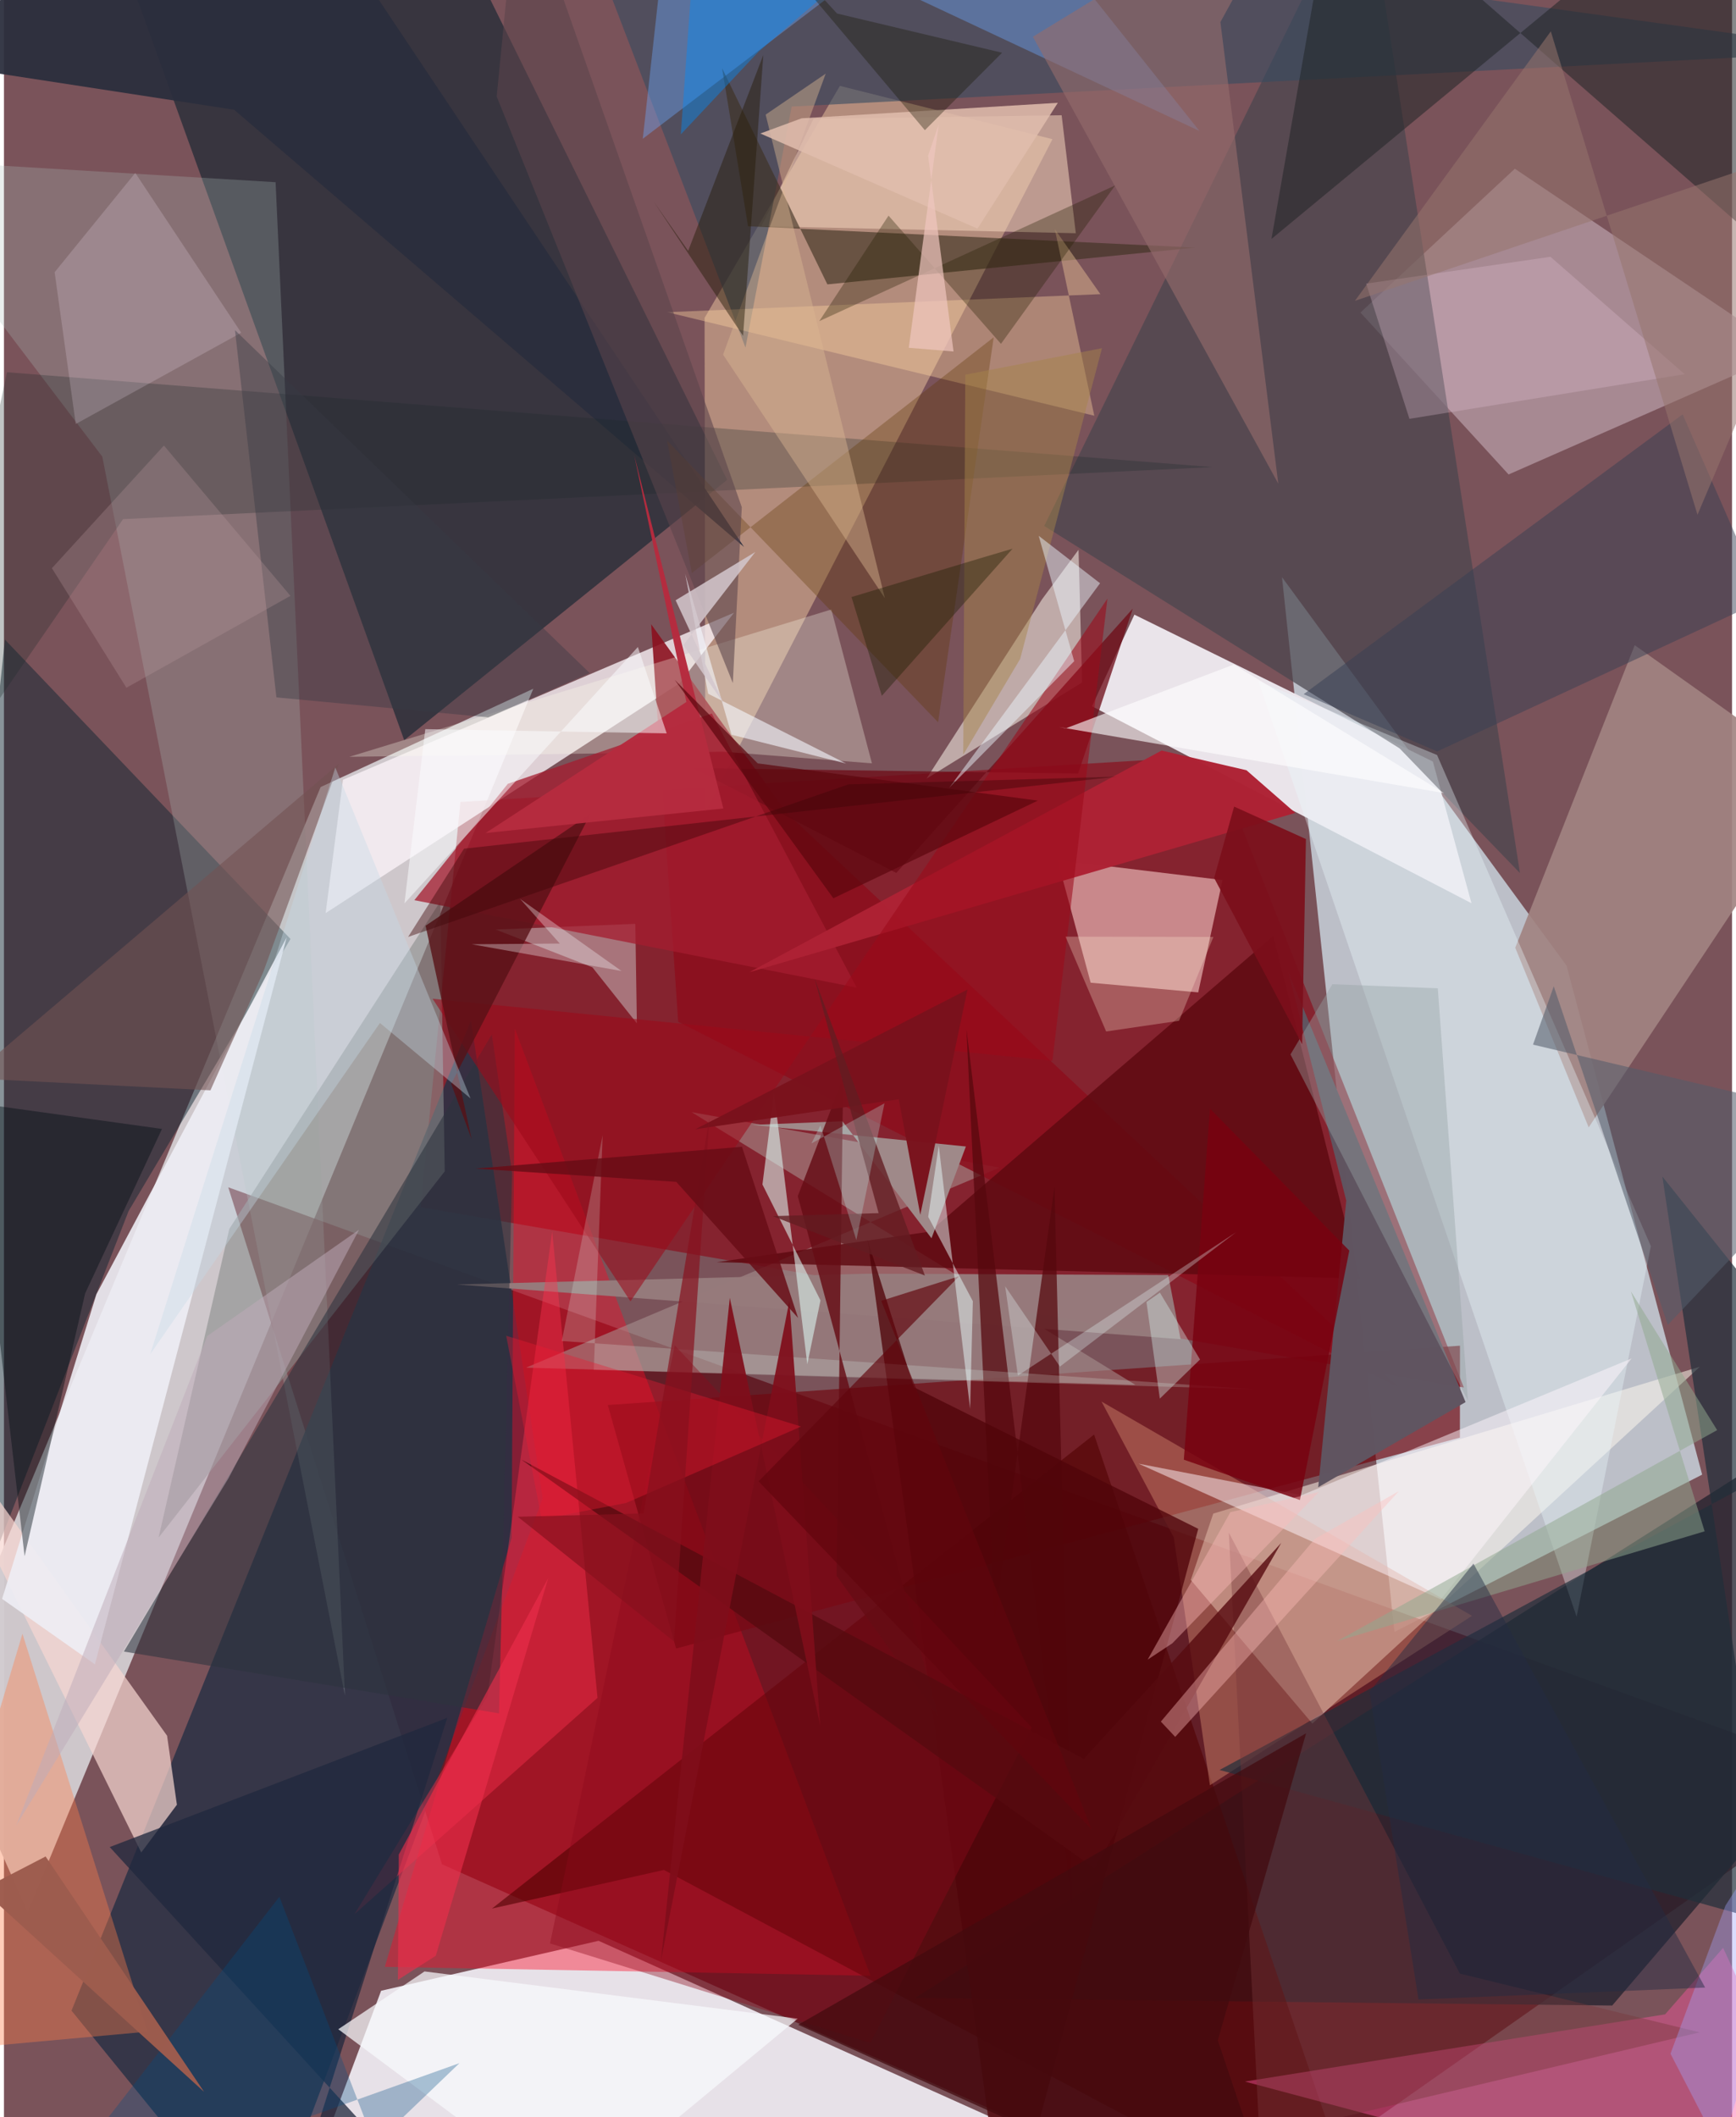 <svg xmlns="http://www.w3.org/2000/svg" width="228" height="278" viewBox="0 0 836 1024"><path fill="#7a535a" d="M0 0h836v1024H0z"/><path fill="#d9ecf6" fill-opacity=".702" d="M618.283 279.166l137.63 187.855 65.628 246.202-148.867 76.082z"/><path fill="#d1cbcf" fill-opacity=".969" d="M-32.507 825.992L11.49 924.67l244.59-591.552-102.88 47.548z"/><path fill="#54000c" fill-opacity=".643" d="M211.92 901.694L108.5 574.244 898 860.383 595.51 1072.77z"/><path fill="#e8e3ea" fill-opacity=".984" d="M136.312 1086l359.57-53.746L287.658 938.7l-105.193 24.155z"/><path fill="#292e39" fill-opacity=".8" d="M193.639 358.006L61.756-7.923 205.28-61.076l144.58 293.161z"/><path fill="#8c0311" fill-opacity=".592" d="M585.135 365.63l-364.32 22.256-19.271 195.994 504.696 87.185z"/><path fill="#ebe5eb" fill-opacity=".988" d="M709.948 436.87l-18.681-68.534-144.395-71.05-20.522 44.316z"/><path fill="#2a3145" fill-opacity=".855" d="M260.61 724.765l-34.697-231.22L32.68 972.48 124.999 1086z"/><path fill="#fad5a7" fill-opacity=".443" d="M339.322 392.7l-.38-238.935L404.403 41.54l102.831 25.782z"/><path fill="#fff9ed" fill-opacity=".522" d="M574.147 764.162l58.822 69.479 187.467-172.602-235.41 71.036z"/><path fill="#fbf3f8" fill-opacity=".776" d="M326.848 330.46l-171.22 111.164 8.377-64.468 189.186-80.812z"/><path fill="#fc0824" fill-opacity=".404" d="M245.579 743.852l1.564-246.375L419.23 955.589l-234.977-4.299z"/><path fill="#25232e" fill-opacity=".78" d="M778.025 970.006l-337.18-3.716 407.529-258.285-.551 180.273z"/><path fill="#c3abb7" fill-opacity=".608" d="M862.611 170.207L730.921 81.6l-74.69 69.57 71.668 78.316z"/><path fill="#6f070f" fill-opacity=".675" d="M292.12 679.562l412.261-28.693-.033 44.464-379.19 101.992z"/><path fill="#ffd8d2" fill-opacity=".561" d="M589.498 425.655l-11.743 54.33-52.031-4.68-16.027-59.313z"/><path fill="#0f2632" fill-opacity=".494" d="M-62 900.094L.466 309.354l138.155 144.784-78.322 131.599z"/><path fill="#4a464f" fill-opacity=".718" d="M675.148 361.95l58.255 60.339L658.232-62 503.246 254.398z"/><path fill="#a99491" fill-opacity=".565" d="M332.633 537.902l149.06 26.828-229.13 96.757 294.803 8.335z"/><path fill="#a18381" fill-opacity=".914" d="M731.12 458.392l57.799-146.345 90.252 64.158-112.523 169.074z"/><path fill="#afbfbe" fill-opacity=".267" d="M131.412 88.124L-62 76.465 47.588 220.871l117.377 599.23z"/><path fill="#f8d7d2" fill-opacity=".702" d="M66.413 895.975l17.254-23.087-4.76-33.38-130.682-182.896z"/><path fill="#fbf5ea" fill-opacity=".537" d="M519.845 265.907l1.738 64.169-75.274 46.522 55.917-86.769z"/><path fill="#8b0f1e" fill-opacity=".89" d="M378.842 393.347l-65.747-91.41 13.08 192.258 347.894 176.4z"/><path fill="#efd0ba" fill-opacity=".573" d="M518.526 112.8l-6.85-57.062-120.035 1.76-25.152 51.898z"/><path fill="#500000" fill-opacity=".592" d="M319.272 904.417L660.293 1086 527.38 693.848 236.092 923.104z"/><path fill="#eeeef5" fill-opacity=".898" d="M44 804.97L-.914 773.317 44.739 625.96l92.03-172.587z"/><path fill="#374a60" fill-opacity=".608" d="M381.085 51.548L898 24.708 270.728-62l88 230.11z"/><path fill="#ff56a0" fill-opacity=".424" d="M803.627 974.268l-203.324 32.51L898 1086l-66.323-143.9z"/><path fill="#5e0910" fill-opacity=".824" d="M447.796 595.706l-102.94 14.762 310.966 7.89-41.808-165.647z"/><path fill="#8a8d8b" fill-opacity=".596" d="M211.1 436.023l2.134 130.528L74.807 743.675l34.199-149.285z"/><path fill="#967a7b" fill-opacity=".988" d="M417.543 616.046l-198.469 5.207 350.154 26.465-5.992-31.026z"/><path fill="#c9826b" fill-opacity=".482" d="M530.978 677.89l34.946 65.713 17.492 119.864 126.81-81.953z"/><path fill="#6da7fd" fill-opacity=".4" d="M322.705-56.565l255.642 119.92L478.602-62 309.045 67.124z"/><path fill="#605561" fill-opacity=".992" d="M707.085 678.15l-71.274 41.177 13.556-138.623-28.143-110.844z"/><path fill="#3d3121" fill-opacity=".624" d="M359.974 109.44L347.42 33.02l50.926 104.521 178.04-17.789z"/><path fill="#ebf9ff" fill-opacity=".353" d="M606.882 329.448l86.406 35.72 103.44 237.551-35.924 179.245z"/><path fill="#ffe" fill-opacity=".294" d="M167.057 366.046l180.768-2.465 72.079 5.614-19.638-74.414z"/><path fill="#212527" fill-opacity=".545" d="M827.88-62l59.068 211.905L644.318-62l-31.132 177.574z"/><path fill="#ffd5a2" fill-opacity=".384" d="M508.362 110.825l22.062 31.448-209.567 8.728 206.62 50.074z"/><path fill="#2b2e3d" fill-opacity=".941" d="M140.023-62l218.016 326.58L111.325 53.075-62 26.435z"/><path fill="#6e0d18" fill-opacity=".765" d="M431.687 422.203l-98.29-50.716 186.29 2.64 26.392-79.744z"/><path fill="#bca4a8" fill-opacity=".627" d="M305.44 446.83l.747 48.124-21.532-27.113-46.77-18.266z"/><path fill="#ff7e4b" fill-opacity=".384" d="M-62 1027.05l30.252-35.205 101.219-9.21L8.946 790.188z"/><path fill="#1c2828" fill-opacity=".275" d="M584.726 225.916l-527.1 25.17-103.53 150.4L1.48 180.038z"/><path fill="#a41d2f" fill-opacity=".749" d="M243.75 379.111l-45.21 56.268 214 42.29-70.1-132.565z"/><path fill="#202f3a" fill-opacity=".694" d="M856.674 930.463l-54.389-361.411L898 688.719 588.08 856.062z"/><path fill="#ae2234" fill-opacity=".984" d="M360.62 470.225l264.115-77.044-23.646-20.64-41.054-9.534z"/><path fill="#946c6b" fill-opacity=".624" d="M588.483 10.667l28 223.252L497.76 17.772 628.367-62z"/><path fill="#fff7fd" fill-opacity=".49" d="M787.398 657.03l-159.625 66.15-78.878-15.25 146.252 65.661z"/><path fill="#ff324e" fill-opacity=".412" d="M233.883 820.473l31.343-224.926 21.916 225.657L169.58 925.807z"/><path fill="#9f8a8a" fill-opacity=".996" d="M465.356 554.515l-16.64 44.383-43.068-56.597-43.81 1.776z"/><path fill="#2c333f" fill-opacity=".569" d="M58.026 798.804l178-298.484 9.814 67.207-6.34 261.165z"/><path fill="#000d15" fill-opacity=".424" d="M9.976 752.682l-25.31-219.406 91.779 12.751-37.164 79.529z"/><path fill="#363e52" fill-opacity=".486" d="M812.106 200.416l39.248 89.733-157.985 73.286-64.608-27.676z"/><path fill="#5e3500" fill-opacity=".322" d="M320.781 213.037l11.988 64.142 146.038-114.052-26.899 186.209z"/><path fill="#20283d" fill-opacity=".757" d="M191.419 1046.755l-44.52-3.41 67.559-212.487-163.282 62.496z"/><path fill="#9c0a1a" fill-opacity=".565" d="M207.35 483.059l299.858 30.027 26.626-223.553-230.75 339.918z"/><path fill="#783739" fill-opacity=".404" d="M820.344 982.972l-116-28.405-111.79-213.287 14.813 292.187z"/><path fill="#56080d" fill-opacity=".729" d="M516.788 921.852l-51.163-424.104 13.74 284.597 28.852-208.312z"/><path fill="#581116" fill-opacity=".788" d="M283.756 393.611l-67.395 130.597 9.882 26.807-22.274-103.27z"/><path fill="#e1c1d5" fill-opacity=".294" d="M813.078 180.986l-133.15 21.592-20.934-65.404 89.168-12.977z"/><path fill="#50040a" fill-opacity=".776" d="M440.226 670.974l-22.434-71.328L484.66 1086l93.096-346.565z"/><path fill="#fdeefc" fill-opacity=".192" d="M24.516 131.657l10.208 73.418 80.047-44.149-51.241-77.29z"/><path fill="#e0fffa" fill-opacity=".549" d="M366.938 572.907l5.579-44.645 16.116 131.586 6.377-30.888z"/><path fill="#ddfaf1" fill-opacity=".208" d="M269.872 648.603l334.652 23.344-319.185-9.378 4.287-113.488z"/><path fill="#790210" fill-opacity=".839" d="M626.95 725.503l23.888-120.633-67.4-68.659-12.644 169.786z"/><path fill="#f8f9fc" fill-opacity=".722" d="M161.731 981.469l41.732-27.957 180.543 22.824-108.586 89.937z"/><path fill="#8c081a" fill-opacity=".388" d="M324.522 650.687l172.71 184.856-78.108 152.569-154.949-48.145z"/><path fill="#dbb793" fill-opacity=".439" d="M347.893 171.537L397.53 35.63l-29.048 19.806 57.672 233.882z"/><path fill="#f4f9ff" fill-opacity=".592" d="M351.977 355.368l-22.425-77.824 11.123 58.005 66.765 33.76z"/><path fill="#660d15" fill-opacity=".827" d="M451.895 830.1l-49.092-67.941 3.175-241.015-21.955 57.378z"/><path fill="#735353" fill-opacity=".588" d="M162.032 369.397l-36.638 100.876-25.503 57.081-116.769-5.888z"/><path fill="#95a2a5" fill-opacity=".408" d="M642.641 476.022l51.006 1.986 14.585 199.458-85.843-167.482z"/><path fill="#7c0f1b" fill-opacity=".918" d="M629.857 405.823l-1.83 99.248-42.577-80.42 9.67-34.522z"/><path fill="#570a0f" fill-opacity=".8" d="M527.643 903.694l90.283-157.468-95.53 104.477-272.031-144.725z"/><path fill="#91a78f" fill-opacity=".514" d="M828.795 691.695l-41.72-67.096 35.662 116.048-177.799 53.107z"/><path fill="#ffbfbb" fill-opacity=".396" d="M566.614 840.069l-6.941-7.39 74.409-88.3 40.763-23.187z"/><path fill="#ffebd1" fill-opacity=".282" d="M513.562 453.03l71.547.125-16.634 40.566-35.266 5.166z"/><path fill="#241d03" fill-opacity=".325" d="M482.323 166.301l-54.388-62.006-33.508 51.026 143.151-65.648z"/><path fill="#a2a5fb" fill-opacity=".38" d="M830.442 1040.211L898 819.645l-65.16 101.971-26.613 71.682z"/><path fill="#a6854b" fill-opacity=".478" d="M531.19 168.41l-39.568 150.267-27.54 46.302.981-183.748z"/><path fill="#5a454b" fill-opacity=".576" d="M249.03-62L238.372 46.66l114.245 283.71 4.333-85.053z"/><path fill="#d3c7cd" fill-opacity=".847" d="M324.93 290.326l23.308 50.02-19.54-28.363 34.766-44.988z"/><path fill="#fff" fill-opacity=".604" d="M510.301 351.616l186.37 31.968-101.694-62.175-81.38 30.888z"/><path fill="#79121c" fill-opacity=".98" d="M443.292 587.563l-10.416-55.888-98.444 14.508L466.123 478.6z"/><path fill="#004d84" fill-opacity=".314" d="M220.351 997.872l-41.018 39.34-46.082-119.817-119.62 154.276z"/><path fill="#b52b3f" fill-opacity=".98" d="M348.011 391.03l-43.095-170.834 25.225 119.321-97.129 63.382z"/><path fill="#ebf6ff" fill-opacity=".475" d="M457.305 381.018l60.44-61.22-17.157-60.64 29.675 22.936z"/><path fill="#96746d" fill-opacity=".533" d="M819.28 248.98L748.326 15.157 653.562 145.5 898 62.923z"/><path fill="#e0bdad" fill-opacity=".855" d="M365.93 64.567l19.955-7.349 123.95-7.496-38.867 60.857z"/><path fill="#800e1b" fill-opacity=".918" d="M351.146 627.713l43.747 207.155-14.917-205.738-62.123 319.059z"/><path fill="#261d09" fill-opacity=".475" d="M357.57 162.482L314.343 97.52l16.658 23.808 36.351-94.715z"/><path fill="#ec1933" fill-opacity=".369" d="M385.63 689.966l-142.67-43.905 17.173 88.74 40.923-7.895z"/><path fill="#008dfa" fill-opacity=".416" d="M466.617-62l-130.365 4.032-8.802 122.964 37.672-40.08z"/><path fill="#383b45" fill-opacity=".404" d="M283.375 325.535L111.762 159.678 131.797 337.3l102.486 9.663z"/><path fill="#bfabb9" fill-opacity=".51" d="M5.93 882.93l92.409-236.74 73.445-51.427-63.185 120.274z"/><path fill="#420a0e" fill-opacity=".729" d="M629.949 838.327l-42.726 148.51L620.657 1086 384.23 979.31z"/><path fill="#fafcff" fill-opacity=".514" d="M320.615 354.706l-13.936-41.779-112.933 124.016 10.083-84.281z"/><path fill="#61050d" fill-opacity=".663" d="M526.183 884.767l-101.787-255.61 37.721-11.904-97.05 99.222z"/><path fill="#dafaf4" fill-opacity=".369" d="M552.708 629.721l6.455 46.754 19.456-18.936-19.405-32.334z"/><path fill="#c6dbe8" fill-opacity=".376" d="M70.746 654.989l111.147-160.201 43.836 36.49-65.438-160.073z"/><path fill="#ed2f4b" fill-opacity=".612" d="M208.9 945.934l-18.31 11.662.41-60.611 72.289-133.667z"/><path fill="#222b43" fill-opacity=".471" d="M710.903 756.265l-50.306 61.964 23.718 148.851 138.667-5.77z"/><path fill="#fcbbbb" fill-opacity=".408" d="M636.103 721.66l-70.848 73.132-11.957 7.9 40.015-71.321z"/><path fill="#5d060e" fill-opacity=".706" d="M324.475 328.775l76.774 105.681 98.928-47.233-135.54-18.007z"/><path fill="#545c6b" fill-opacity=".565" d="M804.916 640.822l-55.17-163.764-10.037 28.19L898 542.633z"/><path fill="#bc9b9f" fill-opacity=".278" d="M23.2 274.821l54.186-59.329 61.21 72.703L59.23 332.64z"/><path fill="#3d0508" fill-opacity=".427" d="M195.518 453.156l212.995-73.777 129.799-3.74-315.76 34.839z"/><path fill="#171500" fill-opacity=".345" d="M403.007 6.538l79.85 18.971-37.347 37.463L340.306-62z"/><path fill="#9d5c4e" fill-opacity=".98" d="M-62 940.446l82.145-42.536 76.682 113.855L-14.22 910.599z"/><path fill="#87111d" fill-opacity=".69" d="M341.263 540.826l-17.102 253.11-75.58-60.34 60.85-1.595z"/><path fill="#690d16" fill-opacity=".839" d="M357.033 554.662L228.05 565.205l97.204 6.425 58.92 65.82z"/><path fill="#621d22" fill-opacity=".784" d="M445.536 616.947l-53.45-143.923 31.058 113.726-51.203 1.451z"/><path fill="#ebffff" fill-opacity=".294" d="M484.357 622.131l26.49 38.838 85.14-64.922L490.522 665.3z"/><path fill="#efc5be" fill-opacity=".698" d="M459.375 169.992l-12.301-94.679 5.137-15.156-14.487 108.065z"/><path fill="#eaffff" fill-opacity=".478" d="M452.226 554.132l-5.102 34.398 21.595 40.81-1.314 52.044z"/><path fill="#c3fffb" fill-opacity=".255" d="M425.972 533.626l-13.611 66.151-17.387-55.473-4.337 8.733z"/><path fill="#1a1d01" fill-opacity=".376" d="M424.687 336.55l-14.664-47.778 63.775-19.213 14.137-4.177z"/><path fill="#f6fafc" fill-opacity=".325" d="M298.778 469.653l-49.095-34.9 19.205 21.613-42.585.343z"/></svg>
